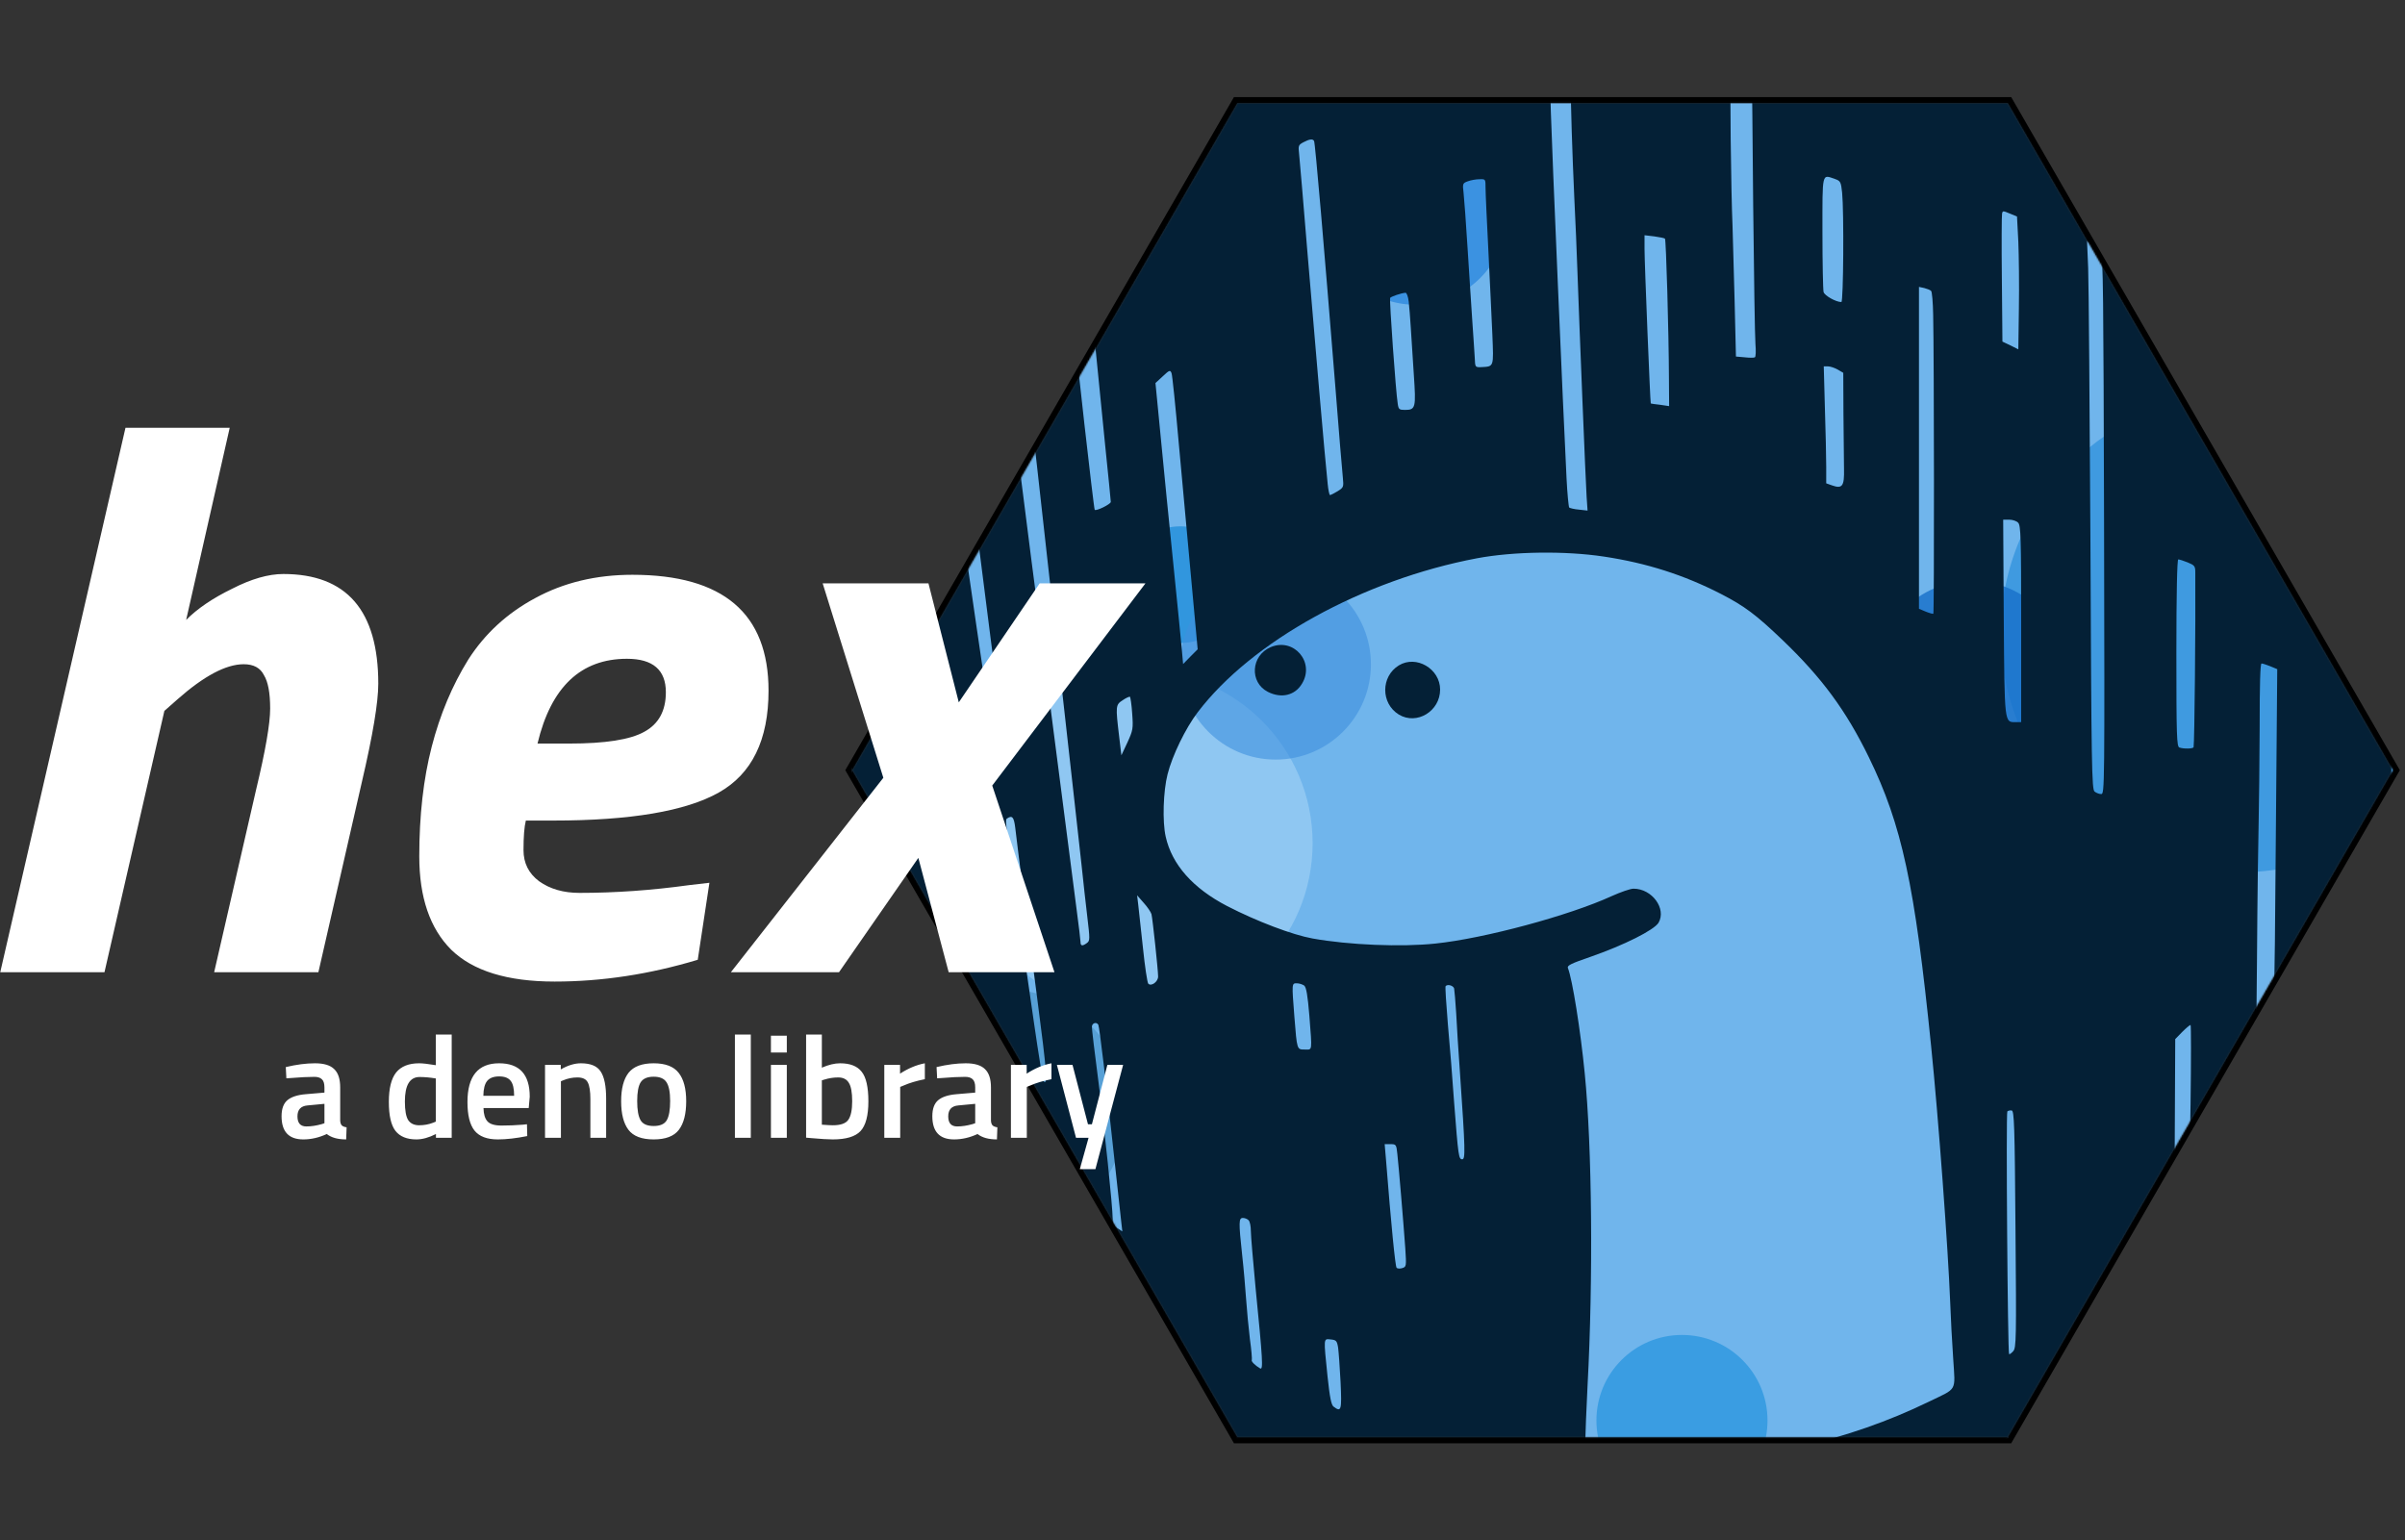 <svg width="1583" height="1014" viewBox="0 0 1583 1014" fill="none" xmlns="http://www.w3.org/2000/svg">
<rect x="0" y="0" width="1583" height="1014" fill="#333333" stroke="none"/>
<g clip-path="url(#clip0_1_2)">
<path d="M1576.73 508L1577.31 507L1576.73 506L1323.23 66.925L1322.65 65.925L1321.5 65.925L814.5 65.925L813.345 65.925L812.768 66.925L559.268 506L558.691 507L559.268 508L812.768 947.075L813.345 948.075L814.5 948.075L1321.5 948.075L1322.65 948.075L1323.23 947.075L1576.73 508Z" stroke="black" stroke-width="4"/>
<mask id="mask0_1_2" style="mask-type:alpha" maskUnits="userSpaceOnUse" x="561" y="67" width="1014" height="880">
<path d="M1575 507L1321.5 946.075L814.5 946.075L561 507L814.5 67.925L1321.5 67.925L1575 507Z" fill="#D9D9D9"/>
</mask>
<g mask="url(#mask0_1_2)">
<rect x="557.444" y="-0.519" width="1017.56" height="1014.52" fill="#70B5EC"/>
<circle cx="1474.32" cy="416.852" r="157.384" fill="#3F9AE0"/>
<circle cx="1297.74" cy="445.002" r="62.698" fill="#176FC9" fill-opacity="0.8"/>
<circle cx="931.789" cy="140.47" r="60.139" fill="#3B92E1"/>
<circle cx="776.964" cy="384.864" r="38.386" fill="#0782D5" fill-opacity="0.6"/>
<circle cx="750.093" cy="555.043" r="113.88" fill="#97CBF3" fill-opacity="0.8"/>
<circle cx="839.661" cy="437.325" r="62.698" fill="#3E90DD" fill-opacity="0.6"/>
<circle cx="660.525" cy="731.62" r="80.611" fill="#519BD1" fill-opacity="0.8"/>
<circle cx="1107.09" cy="935.068" r="56.3" fill="#3A9DE2"/>
<g style="mix-blend-mode:multiply">
<path d="M1027.64 0.26C1025.27 0.509 1017.67 1.381 1010.82 2.004C913.398 12.219 817.473 53.453 739.239 118.978C724.788 130.936 691.899 163.823 679.94 178.274C615.16 255.633 577.288 342.46 563.336 445.232C560.221 468.028 560.221 545.014 563.336 567.811C577.288 670.583 615.16 757.409 679.94 834.768C691.899 849.219 724.788 882.106 739.239 894.065C816.601 958.842 903.432 996.712 1006.21 1010.66C1029.01 1013.78 1105.99 1013.78 1128.79 1010.66C1231.57 996.712 1318.4 958.842 1395.76 894.065C1410.21 882.106 1443.1 849.219 1455.06 834.768C1519.84 757.409 1557.71 670.583 1571.66 567.811C1574.78 545.014 1574.78 468.028 1571.66 445.232C1557.71 342.46 1519.84 255.633 1455.06 178.274C1443.1 163.823 1410.21 130.936 1395.76 118.978C1318.65 54.449 1230.95 16.081 1129.54 2.503C1118.58 1.008 1102.63 0.385 1073.11 0.136C1050.56 -0.113 1030 0.011 1027.64 0.26ZM1033.86 54.075C1033.86 68.65 1034.86 100.292 1036.23 130.314C1036.98 145.013 1037.85 166.066 1038.22 177.028C1039.59 215.895 1043.71 317.919 1044.33 327.013L1044.95 336.107L1039.35 335.484C1036.23 335.235 1033.37 334.487 1032.87 334.113C1032.49 333.615 1031.62 325.02 1031.12 314.929C1028.88 270.582 1021.53 98.548 1020.78 73.384L1020.04 45.729L1023.52 45.231C1025.39 44.982 1028.51 44.608 1030.5 44.483L1033.86 44.359V54.075ZM1153.08 51.086C1153.21 51.21 1153.58 88.831 1153.96 134.674C1154.45 180.641 1155.08 221.874 1155.45 226.359C1155.83 230.968 1155.7 234.954 1155.08 235.203C1154.58 235.577 1151.47 235.577 1148.35 235.203L1142.62 234.705L1141.75 198.454C1141.25 178.398 1140.63 156.225 1140.38 148.999C1139.38 126.95 1138.51 52.082 1139.26 50.214C1139.75 48.843 1141.13 48.719 1146.36 49.591C1149.97 50.338 1152.96 50.961 1153.08 51.086ZM864.937 92.817C865.685 93.939 871.54 162.578 878.765 252.394C881.132 282.914 883.499 310.818 883.873 314.306C884.496 320.66 884.371 320.909 880.385 323.4C878.143 324.771 875.9 325.892 875.402 325.892C875.028 325.892 874.281 322.653 873.907 318.666C872.163 302.472 865.436 224.241 860.702 167.685C857.961 134.424 855.469 104.652 855.096 101.413C854.473 95.932 854.597 95.433 857.836 93.689C861.823 91.572 864.065 91.198 864.937 92.817ZM1207.9 117.856C1211.39 119.102 1211.76 119.725 1212.51 126.826C1213.75 139.283 1213.38 198.828 1212.01 198.828C1208.4 198.828 1200.92 194.593 1200.3 192.226C1199.93 190.731 1199.55 173.042 1199.55 152.986C1199.55 112.5 1199.05 114.867 1207.9 117.856ZM977.804 123.711C977.804 127.075 978.676 145.636 979.673 165.194C980.67 184.752 981.791 209.541 982.289 220.255C983.161 241.93 983.41 241.183 975.064 241.681C970.953 241.806 970.953 241.806 970.703 235.577C970.454 232.089 969.831 221.251 969.084 211.285C968.461 201.32 966.966 179.769 965.969 163.325C964.973 146.882 963.727 130.563 963.353 127.075C962.606 120.846 962.73 120.597 966.094 119.351C968.087 118.604 971.575 117.981 973.818 117.981C977.804 117.856 977.804 117.856 977.804 123.711ZM1323.38 140.778L1327.62 142.522L1328.49 159.214C1328.86 168.308 1329.11 187.99 1328.86 202.814L1328.49 229.971L1323.26 227.355L1318.02 224.864L1317.65 183.506C1317.4 160.709 1317.53 141.4 1317.78 140.528C1318.27 138.66 1318.27 138.66 1323.38 140.778ZM1095.9 157.097C1096.65 157.844 1098.4 218.261 1098.52 248.906L1098.64 267.343L1092.79 266.471C1089.43 266.097 1086.68 265.723 1086.56 265.599C1086.19 265.35 1082.45 173.042 1082.45 164.073V154.854L1088.8 155.602C1092.42 156.1 1095.53 156.723 1095.9 157.097ZM1382.8 165.941C1384.3 167.685 1384.55 194.966 1384.92 345.449C1385.3 518.231 1385.3 522.716 1383.05 522.716C1381.68 522.716 1379.82 521.968 1378.69 521.096C1376.83 519.726 1376.58 504.653 1375.95 357.035C1375.45 267.592 1374.83 186.371 1374.46 176.53L1373.71 158.591L1377.32 161.207C1379.44 162.702 1381.81 164.82 1382.8 165.941ZM1271.06 191.478C1271.68 191.977 1272.3 199.077 1272.43 207.175C1273.05 234.705 1273.18 403.5 1272.55 403.998C1272.3 404.247 1270.06 403.625 1267.57 402.628L1263.09 400.759V294.749V188.862L1266.57 189.61C1268.44 190.108 1270.44 190.856 1271.06 191.478ZM927.226 198.454C927.6 201.818 928.223 209.417 928.596 215.645C928.97 221.749 929.842 235.702 930.59 246.539C932.084 268.464 931.835 269.834 924.734 269.834C920.997 269.834 920.499 269.461 920 265.723C918.755 258.374 914.394 197.084 915.017 196.088C915.64 195.216 922.118 192.973 925.108 192.724C925.856 192.6 926.852 195.216 927.226 198.454ZM721.175 230.22C722.546 243.425 725.286 271.08 727.279 291.634C729.397 312.189 731.141 329.629 731.141 330.376C731.141 331.871 721.549 336.605 720.552 335.608C719.929 334.985 707.472 224.739 707.472 219.756C707.472 216.767 717.064 204.185 718.31 205.555C718.684 205.804 719.929 216.891 721.175 230.22ZM1209.64 243.3L1213.26 245.418L1213.38 272.326C1213.5 287.025 1213.75 303.469 1213.75 308.825C1214 320.037 1212.63 321.905 1205.91 319.539L1202.04 318.168V307.455C1202.04 301.476 1201.67 284.16 1201.17 268.838L1200.42 241.183H1203.29C1204.78 241.183 1207.65 242.179 1209.64 243.3ZM775.865 291.634C778.107 315.552 781.72 355.914 784.087 381.326L788.322 427.418L783.464 432.276L778.73 437.135L777.858 427.293C777.359 421.812 774.868 396.399 772.252 370.738C769.636 345.076 765.898 307.829 764.03 288.022L760.542 252.145L765.4 247.66C769.76 243.55 770.259 243.425 771.131 245.667C771.629 246.913 773.747 267.592 775.865 291.634ZM682.556 306.708C685.297 331.248 692.522 396.524 698.751 451.709C704.98 506.895 710.835 560.087 711.956 570.053C712.953 580.019 714.697 595.092 715.694 603.687C717.438 618.262 717.438 619.259 715.445 620.754C712.455 622.996 711.209 622.747 711.209 620.131C711.209 619.01 710.088 609.542 708.717 599.327C706.475 582.261 702.738 553.36 694.391 488.458C692.647 475.378 689.283 449.343 686.916 430.532C684.425 411.722 680.812 383.693 678.819 368.246C676.826 352.799 673.462 326.39 671.344 309.324C669.102 292.382 667.732 277.309 668.105 275.689C668.977 272.326 676.327 260.616 677.075 261.363C677.324 261.737 679.816 282.042 682.556 306.708ZM644.436 360.398C646.304 375.347 649.792 402.628 652.159 421.189C654.526 439.626 657.516 462.672 658.887 472.264L661.253 489.704L658.637 491.946C657.142 493.192 655.648 493.69 655.149 493.192C654.651 492.694 653.654 487.711 652.907 482.23C652.159 476.748 647.55 444.733 642.567 411.224L633.722 350.183L636.587 341.712C638.082 337.103 639.702 333.366 640.075 333.366C640.574 333.366 642.442 345.574 644.436 360.398ZM1328.36 344.079C1330.11 345.823 1330.36 353.547 1330.36 410.725V475.378H1326.87C1319.27 475.378 1319.4 477.247 1318.9 406.49L1318.52 342.086H1322.51C1324.63 342.086 1327.37 342.958 1328.36 344.079ZM1055.67 366.378C1083.82 370.613 1108.36 378.461 1132.65 390.918C1148.35 399.015 1155.83 404.621 1173.27 421.314C1199.18 446.104 1215.12 467.779 1230.07 498.424C1251.87 543.021 1260.35 582.51 1271.06 688.396C1275.92 735.858 1282.27 821.938 1283.64 857.191C1284.02 867.406 1284.89 884.224 1285.63 894.563C1287.01 916.488 1288.62 913.498 1269.32 922.841C1242.53 935.796 1216.74 944.766 1182.73 953.112C1141.13 963.327 1114.22 966.566 1073.11 966.69L1043.21 966.815L1043.46 952.489C1043.46 944.641 1044.2 926.329 1044.95 912.003C1048.69 842.617 1047.94 755.042 1043.08 706.459C1040.34 678.555 1034.99 644.672 1032 637.197C1031.37 635.578 1034.24 634.207 1046.57 629.972C1069.12 622.124 1088.68 612.283 1091.67 607.424C1097.02 598.206 1087.43 585.002 1075.22 585.002C1073.11 585.002 1066.75 587.244 1060.9 589.86C1032.99 602.691 977.057 617.764 944.791 621.127C922.492 623.494 887.86 622.124 863.816 617.764C850.736 615.397 827.315 606.552 807.756 596.462C785.208 584.752 771.38 569.181 767.269 550.744C765.026 540.778 765.649 520.847 768.515 509.635C771.629 497.303 780.349 479.364 788.322 468.9C823.827 422.186 897.078 381.7 972.198 367.499C996.117 363.014 1030 362.516 1055.67 366.378ZM1439.99 370.239C1444.47 372.108 1444.97 372.606 1444.97 376.842C1445.22 410.85 1444.47 488.583 1443.85 491.822C1443.72 492.943 1437.25 493.067 1434.5 492.071C1432.76 491.448 1432.51 484.721 1432.51 429.785C1432.51 390.42 1433.01 368.246 1433.76 368.246C1434.38 368.246 1437.25 369.118 1439.99 370.239ZM1494.43 438.629L1498.91 440.498L1498.04 543.644C1497.04 675.067 1496.92 678.929 1492.18 690.265C1484.46 708.826 1484.83 712.563 1485.58 631.093C1485.83 590.358 1486.45 549.125 1486.7 539.533C1486.95 529.941 1487.2 502.909 1487.33 479.364C1487.33 450.962 1487.7 436.761 1488.57 436.761C1489.32 436.761 1491.93 437.633 1494.43 438.629ZM745.219 469.648C745.966 479.738 745.717 480.735 742.104 488.707L738.118 497.178L736.623 484.721C734.256 464.79 734.256 463.918 738.99 460.928C741.108 459.433 743.35 458.436 743.724 458.685C744.097 458.935 744.845 463.918 745.219 469.648ZM668.23 544.765C669.351 554.98 678.071 622.747 682.556 656.008C689.283 707.456 689.782 714.806 686.792 711.691C686.418 711.318 683.553 694.002 680.563 673.199C661.129 538.91 661.253 539.782 662.873 538.785C666.237 536.543 667.358 537.789 668.23 544.765ZM757.925 601.819C758.673 604.933 762.286 638.692 762.286 642.803C762.286 646.291 757.801 649.53 755.808 647.537C755.185 646.914 753.565 636.325 752.319 624.117C750.949 611.785 749.579 598.954 749.205 595.59L748.458 589.362L752.818 594.344C755.309 597.085 757.552 600.448 757.925 601.819ZM858.459 648.782C859.83 650.028 860.702 655.011 861.823 668.465C863.692 692.756 863.941 690.888 858.833 690.888C853.601 690.888 853.725 691.261 851.981 669.337C850.237 647.038 850.237 647.288 853.601 647.288C855.22 647.288 857.338 648.035 858.459 648.782ZM957.124 650.651C957.374 651.897 957.997 659.371 958.495 667.219C958.869 675.067 959.99 692.756 960.986 706.459C964.475 756.786 964.599 763.14 962.481 763.14C960.114 763.14 959.865 761.271 957.124 725.768C956.128 711.068 954.259 687.898 953.013 674.32C951.892 660.741 951.145 649.405 951.519 649.156C952.889 647.661 956.502 648.782 957.124 650.651ZM722.919 674.569C723.667 675.69 728.401 715.553 734.256 769.991C736 786.435 737.744 802.255 738.118 805.245L738.741 810.602L735.626 808.608C733.259 806.989 732.387 805.369 732.387 802.504C732.387 794.656 727.03 742.959 722.919 711.318C720.552 693.379 718.684 677.559 718.684 676.064C718.684 673.448 721.673 672.451 722.919 674.569ZM1441.85 726.64L1440.98 778.711L1437.87 783.32C1430.77 793.784 1431.14 795.777 1431.51 737.478L1431.76 684.036L1436.37 679.303C1438.86 676.811 1441.36 674.693 1441.85 674.693C1442.23 674.693 1442.23 698.113 1441.85 726.64ZM1326.62 809.231C1327.24 881.608 1327.12 887.213 1325.13 889.456C1323.88 890.826 1322.76 891.698 1322.39 891.324C1321.51 890.328 1320.27 732.495 1321.26 731.623C1321.76 731.125 1323.01 730.875 1324.13 731C1325.75 731.374 1326.12 740.218 1326.62 809.231ZM919.751 759.652C920.623 767.375 923.738 804.373 924.984 821.813C925.731 833.523 925.731 833.896 922.99 834.768C921.495 835.267 919.751 835.142 919.253 834.519C918.381 833.647 915.64 805.992 912.277 763.389L911.405 753.174H915.267C918.879 753.174 919.128 753.423 919.751 759.652ZM821.834 803.252C822.706 804.124 823.329 807.238 823.329 810.352C823.329 813.591 824.823 830.408 826.443 847.849C831.177 895.56 831.551 902.037 829.433 900.792C826.194 898.923 823.329 896.058 823.951 895.31C824.201 894.812 823.702 888.584 822.706 881.483C821.834 874.258 820.712 862.548 820.214 855.323C819.716 848.098 818.595 834.893 817.598 826.048C815.231 804.248 815.356 801.757 818.096 801.757C819.342 801.757 820.962 802.38 821.834 803.252ZM880.759 887.089C881.132 889.829 881.88 900.044 882.378 909.761C883.25 928.447 882.876 929.817 877.769 925.955C876.274 924.834 875.277 920.1 873.782 905.899C871.166 880.237 871.042 881.234 875.9 881.732C879.513 882.106 880.011 882.604 880.759 887.089Z" fill="#042036"/>
<path d="M836.284 426.048C823.328 431.653 822.332 449.218 834.54 455.447C843.385 459.931 852.355 457.813 856.964 450.09C865.685 435.889 851.483 419.445 836.284 426.048Z" fill="#042036"/>
<path d="M920.748 438.006C908.788 445.356 908.788 463.045 920.748 470.395C932.583 477.496 947.906 468.153 947.906 453.952C947.906 440.249 932.209 431.03 920.748 438.006Z" fill="#042036"/>
</g>
</g>
<path d="M223.919 715.784V737.672C223.983 739.08 224.335 740.136 224.975 740.84C225.679 741.48 226.735 741.896 228.143 742.088L227.855 750.056C222.351 750.056 218.095 748.872 215.087 746.504C209.967 748.872 204.815 750.056 199.631 750.056C190.095 750.056 185.327 744.968 185.327 734.792C185.327 729.928 186.607 726.408 189.167 724.232C191.791 722.056 195.791 720.744 201.167 720.296L213.551 719.24V715.784C213.551 713.224 212.975 711.432 211.823 710.408C210.735 709.384 209.103 708.872 206.927 708.872C202.831 708.872 197.711 709.128 191.567 709.64L188.495 709.832L188.111 702.44C195.087 700.776 201.487 699.944 207.311 699.944C213.199 699.944 217.423 701.224 219.983 703.784C222.607 706.28 223.919 710.28 223.919 715.784ZM202.415 727.688C197.999 728.072 195.791 730.472 195.791 734.888C195.791 739.304 197.743 741.512 201.647 741.512C204.847 741.512 208.239 741 211.823 739.976L213.551 739.4V726.632L202.415 727.688ZM297.317 681.032V749H286.949V746.504C282.277 748.872 277.989 750.056 274.085 750.056C267.813 750.056 263.205 748.168 260.261 744.392C257.381 740.616 255.941 734.28 255.941 725.384C255.941 716.488 257.541 710.024 260.741 705.992C264.005 701.96 269.061 699.944 275.909 699.944C278.213 699.944 281.861 700.36 286.853 701.192V681.032H297.317ZM285.221 739.016L286.853 738.344V709.928C283.013 709.288 279.461 708.968 276.197 708.968C269.733 708.968 266.501 714.344 266.501 725.096C266.501 730.984 267.237 735.08 268.709 737.384C270.245 739.624 272.645 740.744 275.909 740.744C279.173 740.744 282.277 740.168 285.221 739.016ZM344.168 740.36L346.856 740.072L347.048 747.848C339.752 749.32 333.288 750.056 327.656 750.056C320.552 750.056 315.432 748.104 312.296 744.2C309.224 740.296 307.688 734.056 307.688 725.48C307.688 708.456 314.632 699.944 328.52 699.944C341.96 699.944 348.68 707.272 348.68 721.928L348.008 729.416H318.248C318.312 733.384 319.176 736.296 320.84 738.152C322.504 740.008 325.608 740.936 330.152 740.936C334.696 740.936 339.368 740.744 344.168 740.36ZM338.408 721.352C338.408 716.616 337.64 713.32 336.104 711.464C334.632 709.544 332.104 708.584 328.52 708.584C324.936 708.584 322.312 709.576 320.648 711.56C319.048 713.544 318.216 716.808 318.152 721.352H338.408ZM369.206 749H358.742V701H369.11V703.976C373.782 701.288 378.198 699.944 382.358 699.944C388.758 699.944 393.11 701.768 395.414 705.416C397.782 709 398.966 714.952 398.966 723.272V749H388.598V723.56C388.598 718.376 388.022 714.696 386.87 712.52C385.782 710.344 383.51 709.256 380.054 709.256C376.79 709.256 373.654 709.896 370.646 711.176L369.206 711.752V749ZM413.741 706.184C417.069 702.024 422.573 699.944 430.253 699.944C437.933 699.944 443.405 702.024 446.669 706.184C449.997 710.344 451.661 716.584 451.661 724.904C451.661 733.224 450.061 739.496 446.861 743.72C443.661 747.944 438.125 750.056 430.253 750.056C422.381 750.056 416.845 747.944 413.645 743.72C410.445 739.496 408.845 733.224 408.845 724.904C408.845 716.584 410.477 710.344 413.741 706.184ZM421.613 737.384C423.085 739.944 425.965 741.224 430.253 741.224C434.541 741.224 437.421 739.944 438.893 737.384C440.365 734.824 441.101 730.632 441.101 724.808C441.101 718.984 440.301 714.856 438.701 712.424C437.165 709.992 434.349 708.776 430.253 708.776C426.157 708.776 423.309 709.992 421.709 712.424C420.173 714.856 419.405 718.984 419.405 724.808C419.405 730.632 420.141 734.824 421.613 737.384ZM483.725 749V681.032H494.189V749H483.725ZM507.43 749V701H517.894V749H507.43ZM507.43 692.84V681.8H517.894V692.84H507.43ZM552.954 699.944C559.546 699.944 564.282 701.8 567.162 705.512C570.106 709.16 571.578 715.656 571.578 725C571.578 734.344 569.85 740.872 566.394 744.584C562.938 748.232 556.858 750.056 548.154 750.056C545.146 750.056 540.378 749.768 533.85 749.192L530.586 748.904V681.032H540.954V702.824C545.37 700.904 549.37 699.944 552.954 699.944ZM548.154 740.744C553.274 740.744 556.666 739.56 558.33 737.192C560.058 734.76 560.922 730.664 560.922 724.904C560.922 719.144 560.186 715.112 558.714 712.808C557.306 710.44 554.97 709.256 551.706 709.256C548.634 709.256 545.562 709.736 542.49 710.696L540.954 711.176V740.36C544.474 740.616 546.874 740.744 548.154 740.744ZM582.055 749V701H592.423V706.76C597.863 703.24 603.303 700.968 608.743 699.944V710.408C603.239 711.496 598.535 712.904 594.631 714.632L592.519 715.496V749H582.055ZM652.262 715.784V737.672C652.326 739.08 652.678 740.136 653.318 740.84C654.022 741.48 655.078 741.896 656.486 742.088L656.198 750.056C650.694 750.056 646.438 748.872 643.43 746.504C638.31 748.872 633.158 750.056 627.974 750.056C618.438 750.056 613.67 744.968 613.67 734.792C613.67 729.928 614.95 726.408 617.51 724.232C620.134 722.056 624.134 720.744 629.51 720.296L641.894 719.24V715.784C641.894 713.224 641.318 711.432 640.166 710.408C639.078 709.384 637.446 708.872 635.27 708.872C631.174 708.872 626.054 709.128 619.91 709.64L616.838 709.832L616.454 702.44C623.43 700.776 629.83 699.944 635.654 699.944C641.542 699.944 645.766 701.224 648.326 703.784C650.95 706.28 652.262 710.28 652.262 715.784ZM630.758 727.688C626.342 728.072 624.134 730.472 624.134 734.888C624.134 739.304 626.086 741.512 629.99 741.512C633.19 741.512 636.582 741 640.166 739.976L641.894 739.4V726.632L630.758 727.688ZM665.398 749V701H675.767V706.76C681.207 703.24 686.647 700.968 692.087 699.944V710.408C686.583 711.496 681.879 712.904 677.975 714.632L675.863 715.496V749H665.398ZM695.67 701H705.942L716.118 740.072H718.71L728.886 701H739.254L721.014 769.64H710.742L716.502 749H708.246L695.67 701Z" fill="white"/>
<path d="M186.528 377.856C228.171 377.856 248.992 401.92 248.992 450.048C248.992 462.336 245.408 483.84 238.24 514.56L209.568 640H140.96L168.608 519.68C174.752 494.08 177.824 476.331 177.824 466.432C177.824 456.192 176.459 448.853 173.728 444.416C171.339 439.637 166.901 437.248 160.416 437.248C148.811 437.248 134.304 444.928 116.896 460.288L108.192 467.968L68.768 640H0.16L82.592 281.6H151.2L122.528 408.064C130.037 400.555 140.107 393.728 152.736 387.584C165.365 381.099 176.629 377.856 186.528 377.856ZM344.58 559.616C344.58 568.149 347.993 574.976 354.82 580.096C361.988 585.216 370.863 587.776 381.444 587.776C404.996 587.776 429.06 586.069 453.636 582.656L466.948 581.12L459.268 631.808C427.524 641.365 396.121 646.144 365.06 646.144C333.999 646.144 311.3 639.147 296.964 625.152C282.969 611.157 275.972 590.677 275.972 563.712C275.972 536.747 278.703 512.683 284.164 491.52C289.625 470.357 297.647 451.243 308.228 434.176C319.151 417.109 333.828 403.627 352.26 393.728C371.033 383.488 392.367 378.368 416.26 378.368C475.993 378.368 505.86 403.797 505.86 454.656C505.86 487.083 494.937 509.44 473.092 521.728C451.247 534.016 414.895 540.16 364.036 540.16H346.116C345.092 544.256 344.58 550.741 344.58 559.616ZM374.788 489.472C398.34 489.472 414.724 486.912 423.94 481.792C433.497 476.672 438.276 467.968 438.276 455.68C438.276 441.003 429.743 433.664 412.676 433.664C382.297 433.664 362.671 452.267 353.796 489.472H374.788ZM541.488 384H611.12L631.088 462.336L684.336 384H753.968L653.104 517.12L694.064 640H624.432L604.464 564.736L552.24 640H481.072L581.424 512L541.488 384Z" fill="white"/>
</g>
<defs>
<clipPath id="clip0_1_2">
<rect width="1583" height="1014" fill="white"/>
</clipPath>
</defs>
</svg>
